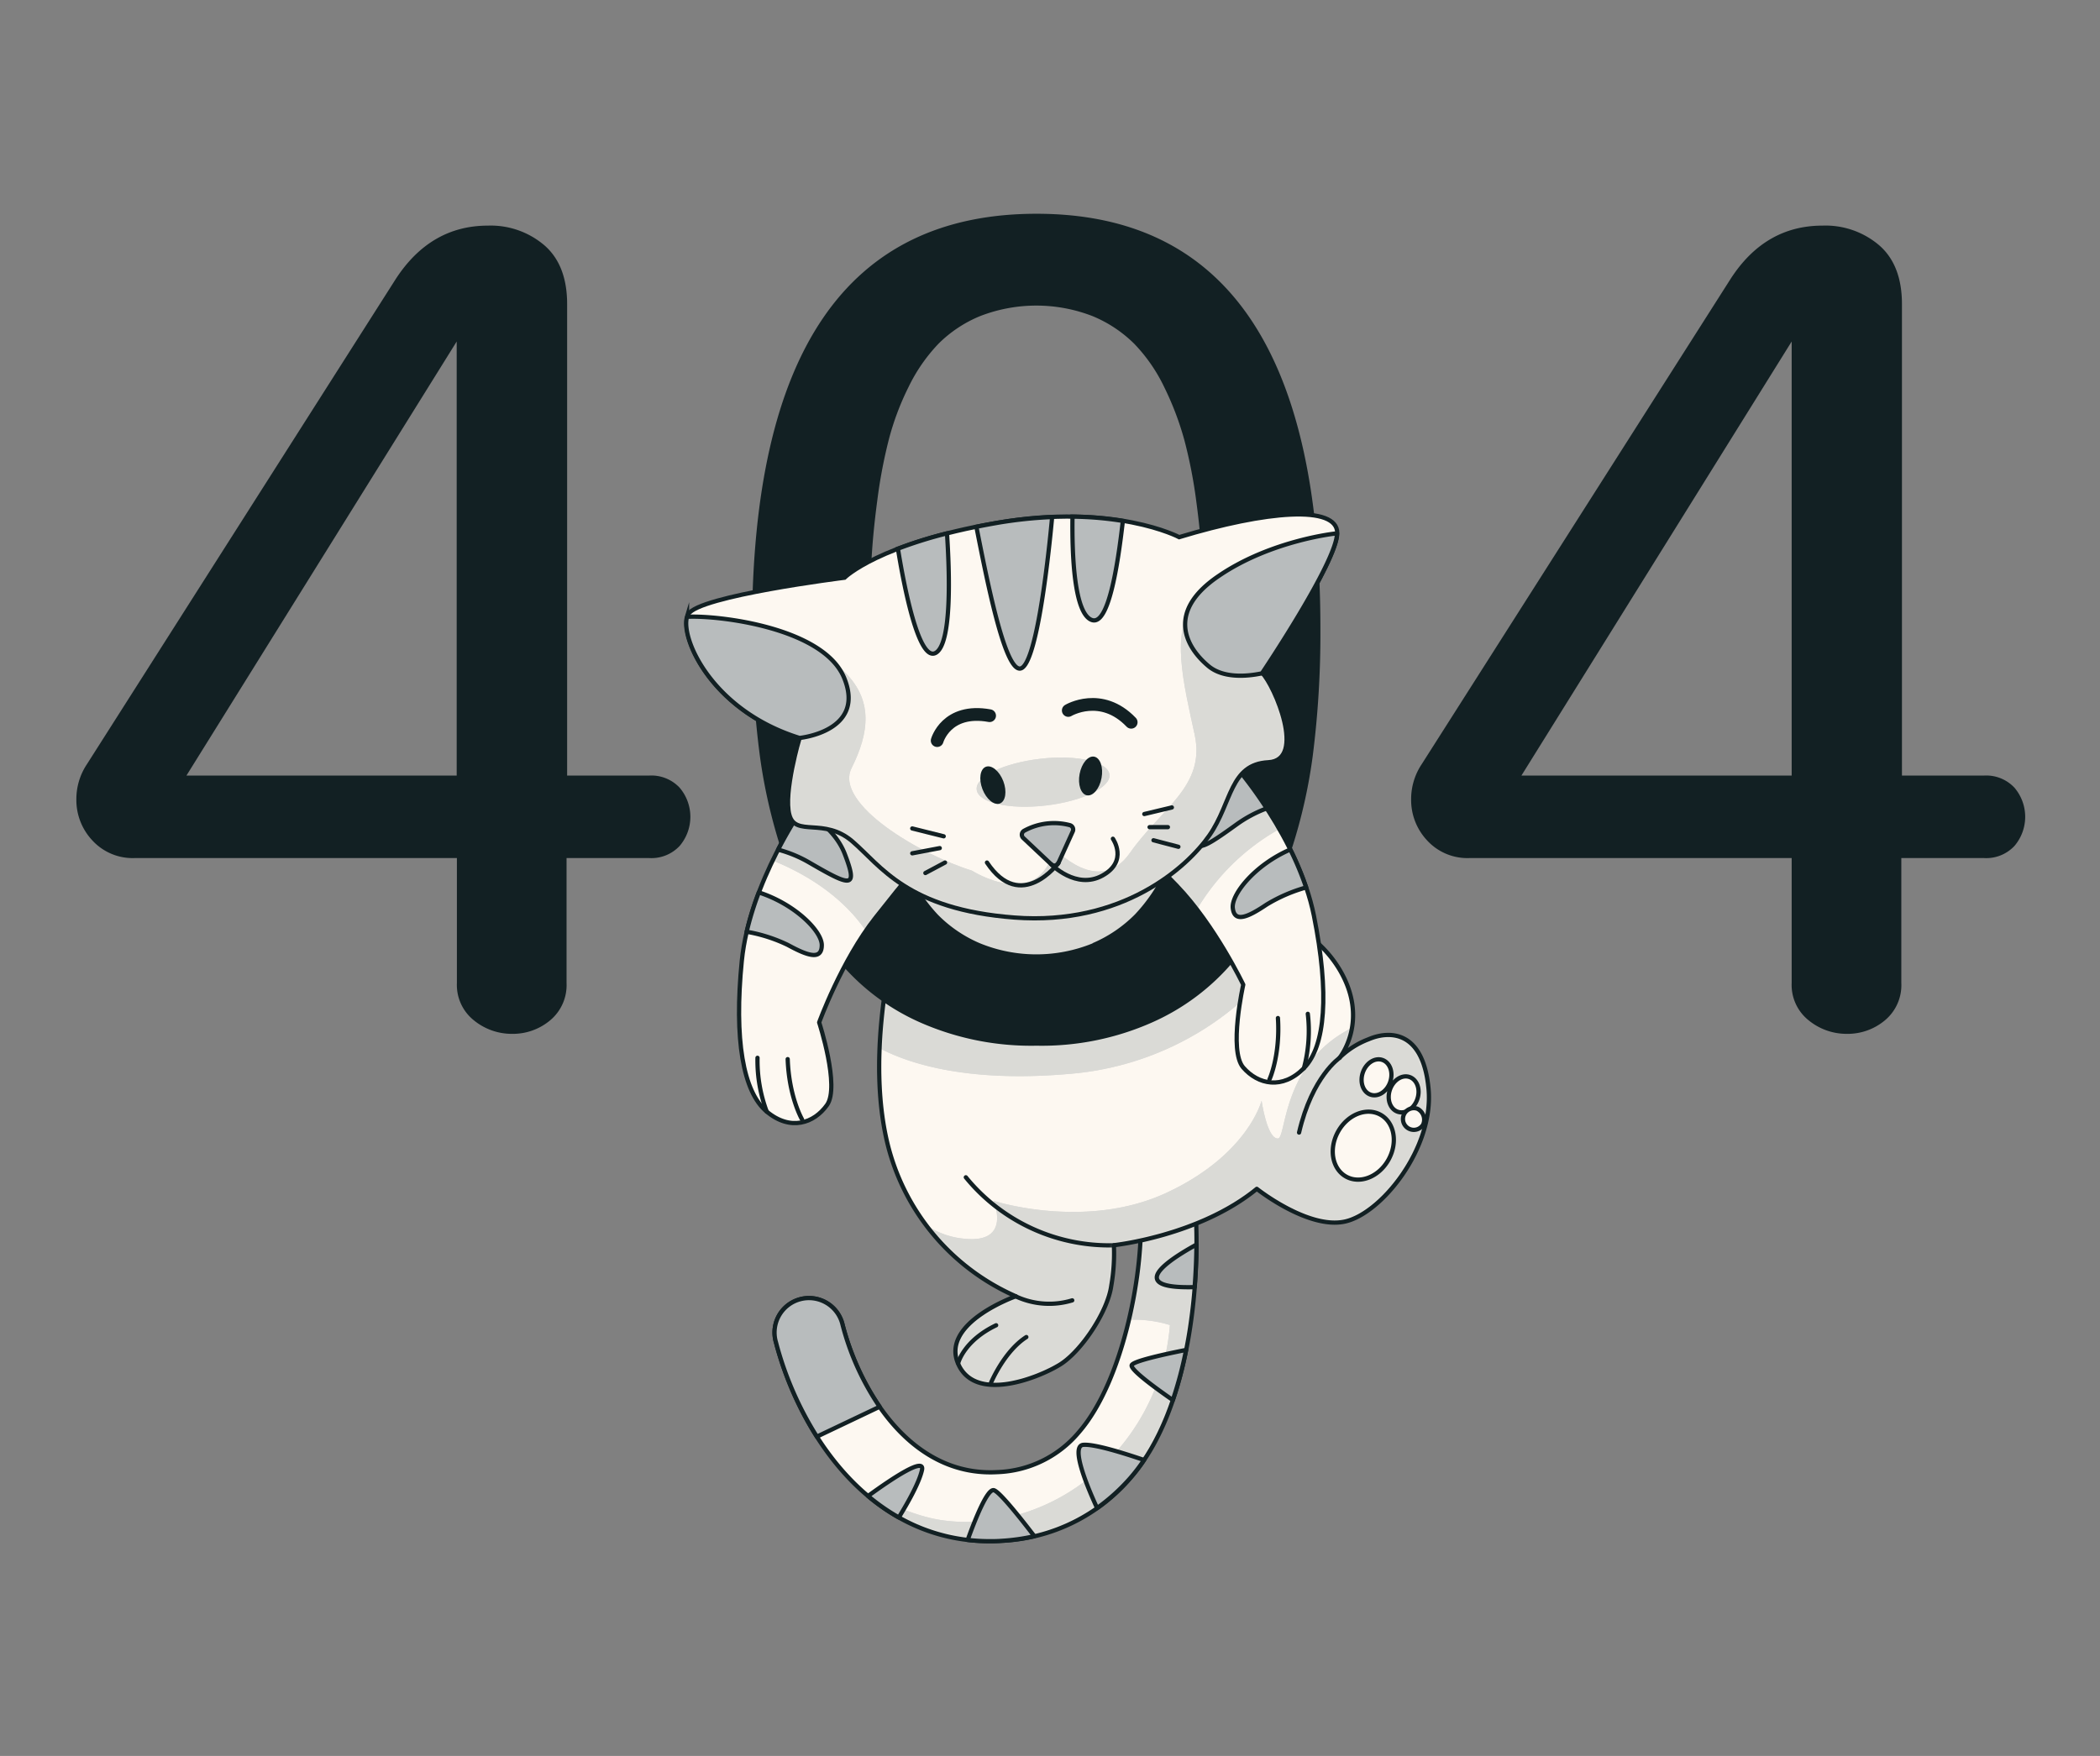 <svg width="550" height="460" fill="none" xmlns="http://www.w3.org/2000/svg"><rect width="100%" height="100%" fill="#808080" stroke="none"/><path d="M259.196 403.746c-30.719 0-49.183-27.255-55.738-51.225l-.221-.842a9.034 9.034 0 0 1 3.135-9.746 9.025 9.025 0 0 1 14.322 5.206l.166.621c4.982 18.243 18.547 39.095 40.31 37.894a29.185 29.185 0 0 0 21.362-10.419c11.937-13.689 17.278-43.456 16.091-58.47a7.216 7.216 0 0 1 13.684-3.941c.417.875.654 1.826.695 2.795 1.38 16.712-.441 52.634-16.877 71.471a47.077 47.077 0 0 1-33.934 16.56 43.982 43.982 0 0 1-2.995.096z" fill="#FDF8F1"/><mask id="a" style="mask-type:luminance" maskUnits="userSpaceOnUse" x="202" y="308" width="112" height="96"><path d="M259.196 403.746c-30.719 0-49.183-27.255-55.738-51.225l-.221-.842a9.034 9.034 0 0 1 3.135-9.746 9.025 9.025 0 0 1 14.322 5.206l.166.621c4.982 18.243 18.547 39.095 40.31 37.894a29.185 29.185 0 0 0 21.362-10.419c11.937-13.689 17.278-43.456 16.091-58.47a7.216 7.216 0 0 1 13.684-3.941c.417.875.654 1.826.695 2.795 1.38 16.712-.441 52.634-16.877 71.471a47.077 47.077 0 0 1-33.934 16.56 43.982 43.982 0 0 1-2.995.096z" fill="#fff"/></mask><g mask="url(#a)"><path d="M305.233 308.995a7.216 7.216 0 0 0-6.61 7.77c.58 7.328-.4 18.161-2.939 28.98a31.871 31.871 0 0 1 10.722 1.38 57.076 57.076 0 0 1-10.543 28.8c-13.4 18.617-33.492 24.564-49.128 22.329-6.996-.994-15.014-4.665-21.762-8.432a49.113 49.113 0 0 0 34.224 13.952c.979 0 1.987 0 2.994-.083a47.073 47.073 0 0 0 33.934-16.56c16.436-18.837 18.203-54.758 16.878-71.47a7.204 7.204 0 0 0-7.77-6.666z" fill="#B8BCBD"/><path opacity=".5" d="M305.233 308.995a7.216 7.216 0 0 0-6.61 7.77c.58 7.328-.4 18.161-2.939 28.98a31.871 31.871 0 0 1 10.722 1.38 57.076 57.076 0 0 1-10.543 28.8c-13.4 18.617-33.492 24.564-49.128 22.329-6.996-.994-15.014-4.665-21.762-8.432a49.113 49.113 0 0 0 34.224 13.952c.979 0 1.987 0 2.994-.083a47.073 47.073 0 0 0 33.934-16.56c16.436-18.837 18.203-54.758 16.878-71.47a7.204 7.204 0 0 0-7.77-6.666z" fill="#FDF8F1"/></g><path d="M259.196 403.746c-30.719 0-49.183-27.255-55.738-51.225l-.221-.842a9.034 9.034 0 0 1 3.135-9.746 9.025 9.025 0 0 1 14.322 5.206l.166.621c4.982 18.243 18.547 39.095 40.31 37.894a29.185 29.185 0 0 0 21.362-10.419c11.937-13.689 17.278-43.456 16.091-58.47a7.216 7.216 0 0 1 13.684-3.941c.417.875.654 1.826.695 2.795 1.38 16.712-.441 52.634-16.877 71.471a47.077 47.077 0 0 1-33.934 16.56 43.982 43.982 0 0 1-2.995.096z" stroke="#122023" stroke-width="1.113" stroke-linecap="round" stroke-linejoin="round"/><path d="M241.477 385.075c.731-3.381-7.355 1.904-14.131 6.831a52.86 52.86 0 0 0 8.059 5.616c2.415-3.933 5.368-9.19 6.072-12.447zM259.196 403.746c.98 0 1.987 0 2.995-.083a52.282 52.282 0 0 0 8.707-1.228c-3.808-4.968-9.052-11.537-10.557-12.033-1.725-.58-5.05 7.879-6.9 13.013a49.19 49.19 0 0 0 5.755.331zM220.86 347.76l-.166-.621a9.015 9.015 0 0 0-4.098-5.753 9.016 9.016 0 0 0-6.987-1.039 9.025 9.025 0 0 0-6.372 11.332l.221.842a88.426 88.426 0 0 0 10.488 23.832l16.436-7.824a68.76 68.76 0 0 1-9.522-20.769zM296.125 387.09a46.662 46.662 0 0 0 3.505-4.61c-5.216-1.78-13.027-4.236-15.925-3.974-3.436.317 1.228 11.357 3.629 16.56a50.78 50.78 0 0 0 8.791-7.976zM296.415 357.599c-.552 1.104 6.196 6.017 10.75 9.177a103.964 103.964 0 0 0 3.477-13.138c-5.52 1.104-13.689 2.885-14.227 3.961zM312.879 337.189c.304-3.933.456-7.687.469-11.137-4.747 2.608-10.377 6.224-10.377 8.598 0 2.373 5.271 2.663 9.908 2.539z" fill="#B8BCBD" stroke="#122023" stroke-width="1.113" stroke-linecap="round" stroke-linejoin="round"/><path d="M238.579 230.418s-13.4 38.806-6.183 69a59.03 59.03 0 0 0 33.658 40.172s-19.582 6.9-15.18 17.512c4.403 10.612 21.28 3.781 26.786.345s12.42-13.731 13.386-20.603c.614-3.511.846-7.079.69-10.64 0 0 22.315-2.401 37.426-14.766 0 0 13.4 10.64 23.018 8.584 9.619-2.057 23.35-19.238 21.97-34.68-1.38-15.442-10.281-15.428-15.718-13.082a22.067 22.067 0 0 0-7.563 4.802s7.894-9.66 0-23.004a30.012 30.012 0 0 0-21.983-14.421s-4.14-21.984-16.477-30.222c-12.338-8.239-56.318-16.767-73.83 21.003z" fill="#FDF8F1"/><mask id="b" style="mask-type:luminance" maskUnits="userSpaceOnUse" x="230" y="202" width="145" height="161"><path d="M238.579 230.418s-13.4 38.806-6.183 69a59.03 59.03 0 0 0 33.658 40.172s-19.582 6.9-15.18 17.512c4.403 10.612 21.28 3.781 26.786.345s12.42-13.731 13.386-20.603c.614-3.511.846-7.079.69-10.64 0 0 22.315-2.401 37.426-14.766 0 0 13.4 10.64 23.018 8.584 9.619-2.057 23.35-19.238 21.97-34.68-1.38-15.442-10.281-15.428-15.718-13.082a22.067 22.067 0 0 0-7.563 4.802s7.894-9.66 0-23.004a30.012 30.012 0 0 0-21.983-14.421s-4.14-21.984-16.477-30.222c-12.338-8.239-56.318-16.767-73.83 21.003z" fill="#fff"/></mask><g mask="url(#b)"><path d="M340.601 243.763a77.833 77.833 0 0 1-60.526 37.563c-27.324 2.402-42.642-2.98-49.68-6.72a175.186 175.186 0 0 1 8.28-44.16c17.512-37.771 61.465-29.187 73.83-20.949 12.364 8.239 16.477 30.222 16.477 30.222a29.505 29.505 0 0 1 11.619 4.044zm17.83 28.497a22.063 22.063 0 0 0-7.562 4.802 18.024 18.024 0 0 0 3.215-7.783c-18.561 9.246-17.112 28.98-19.417 28.98-2.842 0-4.25-9.922-4.25-9.922s-3.547 14.172-24.84 24.108-45.374 2.126-45.374 2.126 4.968 11.343-7.797 9.922a21.08 21.08 0 0 1-9.978-3.643 59.09 59.09 0 0 0 23.598 18.685s-19.582 6.9-15.18 17.512c4.402 10.612 21.294 3.781 26.786.345 5.492-3.436 12.42-13.731 13.386-20.603.614-3.512.845-7.079.69-10.64 0 0 22.315-2.401 37.426-14.766 0 0 13.399 10.64 23.018 8.583 9.619-2.056 23.35-19.237 21.97-34.679-1.38-15.442-10.254-15.373-15.691-13.027z" fill="#B8BCBD"/><path opacity=".5" d="M340.601 243.763a77.833 77.833 0 0 1-60.526 37.563c-27.324 2.402-42.642-2.98-49.68-6.72a175.186 175.186 0 0 1 8.28-44.16c17.512-37.771 61.465-29.187 73.83-20.949 12.364 8.239 16.477 30.222 16.477 30.222a29.505 29.505 0 0 1 11.619 4.044zm17.83 28.497a22.063 22.063 0 0 0-7.562 4.802 18.024 18.024 0 0 0 3.215-7.783c-18.561 9.246-17.112 28.98-19.417 28.98-2.842 0-4.25-9.922-4.25-9.922s-3.547 14.172-24.84 24.108-45.374 2.126-45.374 2.126 4.968 11.343-7.797 9.922a21.08 21.08 0 0 1-9.978-3.643 59.09 59.09 0 0 0 23.598 18.685s-19.582 6.9-15.18 17.512c4.402 10.612 21.294 3.781 26.786.345 5.492-3.436 12.42-13.731 13.386-20.603.614-3.512.845-7.079.69-10.64 0 0 22.315-2.401 37.426-14.766 0 0 13.399 10.64 23.018 8.583 9.619-2.056 23.35-19.237 21.97-34.679-1.38-15.442-10.254-15.373-15.691-13.027z" fill="#FDF8F1"/><path d="M291.804 326.232a48.472 48.472 0 0 1-38.847-17.816" stroke="#122023" stroke-width="1.113" stroke-linecap="round" stroke-linejoin="round"/></g><path d="M238.579 230.418s-13.4 38.806-6.183 69a59.03 59.03 0 0 0 33.658 40.172s-19.582 6.9-15.18 17.512c4.403 10.612 21.28 3.781 26.786.345s12.42-13.731 13.386-20.603c.614-3.511.846-7.079.69-10.64 0 0 22.315-2.401 37.426-14.766 0 0 13.4 10.64 23.018 8.584 9.619-2.057 23.35-19.238 21.97-34.68-1.38-15.442-10.281-15.428-15.718-13.082a22.067 22.067 0 0 0-7.563 4.802s7.894-9.66 0-23.004a30.012 30.012 0 0 0-21.983-14.421s-4.14-21.984-16.477-30.222c-12.338-8.239-56.318-16.767-73.83 21.003z" stroke="#122023" stroke-width="1.113" stroke-linecap="round" stroke-linejoin="round"/><path d="M350.87 277.117s-7.203 4.817-10.64 19.583" stroke="#122023" stroke-width="1.113" stroke-linecap="round" stroke-linejoin="round"/><path d="M364.105 283.438c-.842 2.511-3.147 4.016-5.134 3.339-1.987-.676-2.898-3.256-2.056-5.768.842-2.512 3.146-4.016 5.133-3.34 1.988.677 2.912 3.257 2.057 5.769zM371.212 287.909c-.842 2.512-3.146 4.016-5.133 3.34-1.988-.677-2.912-3.257-2.057-5.769.856-2.511 3.147-4.016 5.134-3.339 1.987.676 2.912 3.256 2.056 5.768z" fill="#FDF8F1" stroke="#122023" stroke-width="1.113" stroke-linecap="round" stroke-linejoin="round"/><path d="M372.73 294.602a2.847 2.847 0 0 1-2.711 1.374 2.843 2.843 0 1 1 1.206-5.514 3.202 3.202 0 0 1 1.505 4.14zM363.663 303.793c-2.484 4.485-7.452 6.472-11.109 4.443-3.657-2.028-4.595-7.286-2.111-11.771 2.484-4.485 7.452-6.472 11.109-4.444 3.657 2.029 4.595 7.287 2.111 11.772z" fill="#FDF8F1" stroke="#122023" stroke-width="1.113" stroke-linecap="round" stroke-linejoin="round"/><path d="M266.055 339.618a20.705 20.705 0 0 0 14.766 1.035M250.943 357.13s1.38-5.838 9.95-9.95M259.527 362.291s3.437-8.28 9.274-12.02" stroke="#122023" stroke-width="1.113" stroke-linecap="round" stroke-linejoin="round"/><path d="M124.109 267.292a11.842 11.842 0 0 1-4.444-9.784v-32.72h-84.4a14.311 14.311 0 0 1-11.04-4.582A15.455 15.455 0 0 1 20 209.387a16.45 16.45 0 0 1 2.76-9.177l80.841-127.043c6.072-9.375 14.14-14.062 24.205-14.062a21.638 21.638 0 0 1 14.807 5.189c3.947 3.45 5.921 8.579 5.921 15.387v123.496h21.472a10.136 10.136 0 0 1 7.991 3.174 11.76 11.76 0 0 1 0 15.263 10.136 10.136 0 0 1-7.991 3.174h-21.624v32.72a11.992 11.992 0 0 1-4.292 9.784 15.178 15.178 0 0 1-9.922 3.546 15.687 15.687 0 0 1-10.06-3.546zm-4.499-64.115V89.465L48.83 203.177h70.78zM241.229 267.954a58.54 58.54 0 0 1-21.404-15.994 82.794 82.794 0 0 1-13.469-24.357 141.248 141.248 0 0 1-7.328-29.463 244.228 244.228 0 0 1-2.07-33.023c0-72.745 24.84-109.117 74.52-109.117 49.68 0 74.461 36.372 74.341 109.117a252.425 252.425 0 0 1-2.001 32.871 138.312 138.312 0 0 1-7.259 29.463 82.794 82.794 0 0 1-13.469 24.357 59.132 59.132 0 0 1-21.403 16.063 71.248 71.248 0 0 1-30.209 6.072 72.081 72.081 0 0 1-30.249-5.989zm44.933-20.879a34.91 34.91 0 0 0 11.109-7.549 43.84 43.84 0 0 0 7.838-11.619 82.557 82.557 0 0 0 5.258-14.076 115.173 115.173 0 0 0 3.036-16.064c.745-5.98 1.242-11.458 1.49-16.435.249-4.978.368-10.383.359-16.215 0-6.118-.12-11.767-.359-16.947-.239-5.179-.759-10.736-1.559-16.67a126.327 126.327 0 0 0-3.105-16.063 78.083 78.083 0 0 0-5.258-13.911 43.293 43.293 0 0 0-7.852-11.412 33.807 33.807 0 0 0-11.04-7.328 40.71 40.71 0 0 0-29.325 0 33.392 33.392 0 0 0-10.957 7.259 44.155 44.155 0 0 0-7.839 11.329 70.439 70.439 0 0 0-5.189 13.842 131.684 131.684 0 0 0-3.036 16.146c-.8 6.017-1.32 11.619-1.559 16.808-.239 5.189-.363 10.838-.373 16.947 0 5.823.125 11.251.373 16.284.248 5.032.741 10.552 1.477 16.56a117.02 117.02 0 0 0 3.036 16.063 82.437 82.437 0 0 0 5.202 14.076 43.464 43.464 0 0 0 7.77 11.55 34.305 34.305 0 0 0 11.04 7.48 39.07 39.07 0 0 0 29.463 0v-.055zM473.691 267.292a11.842 11.842 0 0 1-4.444-9.784v-32.72h-84.401a14.308 14.308 0 0 1-11.04-4.582 15.46 15.46 0 0 1-4.223-10.819c-.011-3.265.95-6.46 2.76-9.177l80.841-127.043c6.017-9.375 14.062-14.062 24.136-14.062a21.638 21.638 0 0 1 14.89 5.189c3.947 3.45 5.92 8.579 5.92 15.387v123.496h21.473a10.124 10.124 0 0 1 7.99 3.174 11.756 11.756 0 0 1 0 15.263 10.124 10.124 0 0 1-7.99 3.174h-21.638v32.72a11.992 11.992 0 0 1-4.292 9.784 15.178 15.178 0 0 1-9.922 3.546 15.687 15.687 0 0 1-10.06-3.546zm-4.444-64.115V89.465l-70.78 113.712h70.78z" fill="#122023"/><path d="M210.76 210.85s-14.421 20.258-16.478 40.862c-2.056 20.603.345 34.334 6.528 39.495 6.182 5.161 12.351 3.091 15.787-1.725 3.436-4.816-2.056-21.638-2.056-21.638s5.837-16.132 14.766-27.462c8.928-11.33 10.64-13.055 10.64-13.055s-15.456-17.512-29.187-16.477z" fill="#FDF8F1"/><mask id="c" style="mask-type:luminance" maskUnits="userSpaceOnUse" x="193" y="210" width="47" height="85"><path d="M210.76 210.85s-14.421 20.258-16.478 40.862c-2.056 20.603.345 34.334 6.528 39.495 6.182 5.161 12.351 3.091 15.787-1.725 3.436-4.816-2.056-21.638-2.056-21.638s5.837-16.132 14.766-27.462c8.928-11.33 10.64-13.055 10.64-13.055s-15.456-17.512-29.187-16.477z" fill="#fff"/></mask><g mask="url(#c)"><path d="M210.759 210.85a111.361 111.361 0 0 0-8.349 14.6c6.9 2.76 17.595 8.418 24.385 18.437a66.79 66.79 0 0 1 2.567-3.505c8.928-11.33 10.639-13.055 10.639-13.055s-15.511-17.512-29.242-16.477z" fill="#B8BCBD"/><path opacity=".5" d="M210.759 210.85a111.361 111.361 0 0 0-8.349 14.6c6.9 2.76 17.595 8.418 24.385 18.437a66.79 66.79 0 0 1 2.567-3.505c8.928-11.33 10.639-13.055 10.639-13.055s-15.511-17.512-29.242-16.477z" fill="#FDF8F1"/></g><path d="M210.76 210.85s-14.421 20.258-16.478 40.862c-2.056 20.603.345 34.334 6.528 39.495 6.182 5.161 12.351 3.091 15.787-1.725 3.436-4.816-2.056-21.638-2.056-21.638s5.837-16.132 14.766-27.462c8.928-11.33 10.64-13.055 10.64-13.055s-15.456-17.512-29.187-16.477z" stroke="#122023" stroke-width="1.113" stroke-linecap="round" stroke-linejoin="round"/><path d="M200.808 291.207a38.14 38.14 0 0 1-2.415-14.09M210.068 293.263s-3.422-5.837-3.767-15.801" stroke="#122023" stroke-width="1.113" stroke-linecap="round" stroke-linejoin="round"/><path d="M215.23 247.585c0-3.615-6.9-10.681-16.491-13.8a81.245 81.245 0 0 0-3.188 10.309 40.476 40.476 0 0 1 10.75 3.436c5.147 2.802 8.929 4.182 8.929.055zM209.916 212.078a116.308 116.308 0 0 0-6.127 10.502 32.99 32.99 0 0 1 8.28 3.45c10.64 6.168 12.696 6.9 9.274-2.07-2.07-5.631-7.011-9.453-11.427-11.882z" fill="#B8BCBD" stroke="#122023" stroke-width="1.113" stroke-linecap="round" stroke-linejoin="round"/><path d="M323.711 200.845s16.339 18.74 20.41 39.054c4.071 20.313 3.036 34.21-2.622 39.937-5.658 5.727-11.992 4.292-15.884-.166-3.891-4.457 0-21.721 0-21.721s-7.396-15.497-17.388-25.902c-9.991-10.406-11.881-11.937-11.881-11.937s13.593-18.948 27.365-19.265z" fill="#FDF8F1"/><mask id="d" style="mask-type:luminance" maskUnits="userSpaceOnUse" x="296" y="200" width="51" height="84"><path d="M323.711 200.845s16.339 18.74 20.41 39.054c4.071 20.313 3.036 34.21-2.622 39.937-5.658 5.727-11.992 4.292-15.884-.166-3.891-4.457 0-21.721 0-21.721s-7.396-15.497-17.388-25.902c-9.991-10.406-11.881-11.937-11.881-11.937s13.593-18.948 27.365-19.265z" fill="#fff"/></mask><g mask="url(#d)"><path d="M323.712 200.845c-13.8.317-27.435 19.32-27.435 19.32s1.877 1.545 11.882 11.937a73.255 73.255 0 0 1 5.272 6.21 58.169 58.169 0 0 1 21.624-21.114 112.394 112.394 0 0 0-11.343-16.353z" fill="#B8BCBD"/><path opacity=".5" d="M323.712 200.845c-13.8.317-27.435 19.32-27.435 19.32s1.877 1.545 11.882 11.937a73.255 73.255 0 0 1 5.272 6.21 58.169 58.169 0 0 1 21.624-21.114 112.394 112.394 0 0 0-11.343-16.353z" fill="#FDF8F1"/></g><path d="M323.711 200.845s16.339 18.74 20.41 39.054c4.071 20.313 3.036 34.21-2.622 39.937-5.658 5.727-11.992 4.292-15.884-.166-3.891-4.457 0-21.721 0-21.721s-7.396-15.497-17.388-25.902c-9.991-10.406-11.881-11.937-11.881-11.937s13.593-18.948 27.365-19.265z" stroke="#122023" stroke-width="1.113" stroke-linecap="round" stroke-linejoin="round"/><path d="M341.5 279.836a37.997 37.997 0 0 0 1.021-14.242M332.475 282.789s2.856-6.141 2.221-16.091" stroke="#122023" stroke-width="1.113" stroke-linecap="round" stroke-linejoin="round"/><path d="M322.869 237.843c-.345-3.602 5.824-11.303 15.07-15.291a80.978 80.978 0 0 1 4.14 9.936 41.314 41.314 0 0 0-10.35 4.485c-4.83 3.243-8.446 4.927-8.86.87zM324.664 201.99a112.436 112.436 0 0 1 7.093 9.784 33.243 33.243 0 0 0-7.935 4.237c-9.977 7.204-11.965 8.087-9.425-1.132 1.587-5.754 6.113-10.046 10.267-12.889z" fill="#B8BCBD" stroke="#122023" stroke-width="1.113" stroke-linecap="round" stroke-linejoin="round"/><path d="M209.407 193.324s-4.251 14.338-2.65 20.175c1.601 5.838 9.025.539 16.463 6.9 7.439 6.362 14.325 17.844 42.491 19.969 28.165 2.125 45.167-13.069 51.06-21.569 5.892-8.501 5.313-18.589 15.4-19.113 10.088-.525 1.601-20.19-1.587-23.378 0 0 19.652-29.214 19.652-36.652 0-7.439-18.589-5.852-41.4 1.062 0 0-17.002-9.039-47.817-3.726-30.816 5.313-39.841 14.352-39.841 14.352s-38.254 4.775-40.903 9.55c-2.65 4.775 5.23 24.992 29.132 32.43z" fill="#FDF8F1"/><mask id="e" style="mask-type:luminance" maskUnits="userSpaceOnUse" x="179" y="134" width="172" height="107"><path d="M209.407 193.324s-4.251 14.338-2.65 20.175c1.601 5.838 9.025.539 16.463 6.9 7.439 6.362 14.325 17.844 42.491 19.969 28.165 2.125 45.167-13.069 51.06-21.569 5.892-8.501 5.313-18.589 15.4-19.113 10.088-.525 1.601-20.19-1.587-23.378 0 0 19.652-29.214 19.652-36.652 0-7.439-18.589-5.852-41.4 1.062 0 0-17.002-9.039-47.817-3.726-30.816 5.313-39.841 14.352-39.841 14.352s-38.254 4.775-40.903 9.55c-2.65 4.775 5.23 24.992 29.132 32.43z" fill="#fff"/></mask><g mask="url(#e)"><path d="M332.13 199.699c10.102-.538 1.601-20.189-1.587-23.377 0 0 3.74-5.52 7.949-12.42-11.413-5.961-22.618-9.273-25.599-5.92-6.417 7.204-2.926 21.004 0 34.5 2.926 13.496-8.763 19.251-16.933 30.926-8.169 11.675-19.83-1.173-19.83-1.173-4.14 16.932-21.597 5.837-21.597 5.837-13.414-4.14-36.17-17.498-31.506-26.841 4.665-9.342 5.838-18.092-2.332-25.668-8.169-7.576-40.751-13.883-40.751-13.883-1.711 5.755 6.555 24.606 29.477 31.74 0 0-4.251 14.339-2.65 20.176 1.601 5.837 9.025.538 16.463 6.9 7.439 6.362 14.325 17.843 42.491 19.969 28.165 2.125 45.167-13.069 51.06-21.57 5.892-8.501 5.244-18.671 15.345-19.196z" fill="#B8BCBD"/><path opacity=".5" d="M332.13 199.699c10.102-.538 1.601-20.189-1.587-23.377 0 0 3.74-5.52 7.949-12.42-11.413-5.961-22.618-9.273-25.599-5.92-6.417 7.204-2.926 21.004 0 34.5 2.926 13.496-8.763 19.251-16.933 30.926-8.169 11.675-19.83-1.173-19.83-1.173-4.14 16.932-21.597 5.837-21.597 5.837-13.414-4.14-36.17-17.498-31.506-26.841 4.665-9.342 5.838-18.092-2.332-25.668-8.169-7.576-40.751-13.883-40.751-13.883-1.711 5.755 6.555 24.606 29.477 31.74 0 0-4.251 14.339-2.65 20.176 1.601 5.837 9.025.538 16.463 6.9 7.439 6.362 14.325 17.843 42.491 19.969 28.165 2.125 45.167-13.069 51.06-21.57 5.892-8.501 5.244-18.671 15.345-19.196z" fill="#FDF8F1"/><path d="M290.578 202.901c.401 3.367-7.079 6.997-16.67 8.114-9.591 1.118-17.705-.703-18.106-4.14-.4-3.436 7.08-6.982 16.685-8.1 9.604-1.118 17.705.773 18.091 4.126z" fill="#B8BCBD"/><path opacity=".5" d="M290.578 202.901c.401 3.367-7.079 6.997-16.67 8.114-9.591 1.118-17.705-.703-18.106-4.14-.4-3.436 7.08-6.982 16.685-8.1 9.604-1.118 17.705.773 18.091 4.126z" fill="#FDF8F1"/></g><path d="M209.407 193.324s-4.251 14.338-2.65 20.175c1.601 5.838 9.025.539 16.463 6.9 7.439 6.362 14.325 17.844 42.491 19.969 28.165 2.125 45.167-13.069 51.06-21.569 5.892-8.501 5.313-18.589 15.4-19.113 10.088-.525 1.601-20.19-1.587-23.378 0 0 19.652-29.214 19.652-36.652 0-7.439-18.589-5.852-41.4 1.062 0 0-17.002-9.039-47.817-3.726-30.816 5.313-39.841 14.352-39.841 14.352s-38.254 4.775-40.903 9.55c-2.65 4.775 5.23 24.992 29.132 32.43z" stroke="#122023" stroke-width="1.113" stroke-miterlimit="10"/><path d="M319.281 150.82c-13.8 9.273-8.928 18.547-2.76 23.694 3.768 3.147 9.84 2.76 13.994 1.877 0 0 19.651-29.214 19.651-36.653.014-.069-17.154 1.739-30.885 11.082zM179.93 161.584c-1.711 5.754 6.555 24.605 29.477 31.74 0 0 17.498-1.711 11.661-15.787-5.451-13.138-33.01-16.409-41.138-15.953zM260.935 137.02c-1.808.317-3.546.648-5.216.98 2.76 13.938 7.3 37.149 11.357 37.149 4.057 0 7.162-25.447 8.487-39.702-4.905.206-9.791.732-14.628 1.573zM245.108 171.009c4.223-2.484 3.588-21.155 2.912-31.284a113.096 113.096 0 0 0-12.848 4.015c1.532 9.481 5.423 29.919 9.936 27.269zM285.968 162.426c4.319 1.518 6.748-14.007 8.114-25.958a86 86 0 0 0-13.192-1.118c-.138 9.812.4 25.433 5.078 27.076z" fill="#B8BCBD" stroke="#122023" stroke-width="1.113" stroke-miterlimit="10"/><path d="M280.186 216.163a16.254 16.254 0 0 0-11.964 1.476 1.18 1.18 0 0 0-.522 1.434 1.2 1.2 0 0 0 .301.457l7.328 6.9a1.181 1.181 0 0 0 1.547.065c.147-.116.265-.266.343-.438l3.754-8.28a1.186 1.186 0 0 0-.787-1.614z" fill="#B8BCBD" stroke="#122023" stroke-width="1.113" stroke-linecap="round" stroke-linejoin="round"/><path d="M262.771 204.64c1.007 2.663.607 5.285-.897 5.851-1.505.566-3.547-1.118-4.568-3.767-1.021-2.65-.607-5.286.897-5.852 1.504-.565 3.546 1.118 4.568 3.768zM282.754 202.749c-.525 2.76.331 5.313 1.918 5.603 1.587.29 3.298-1.725 3.823-4.526.524-2.802-.332-5.3-1.919-5.603-1.587-.304-3.298 1.739-3.822 4.526z" fill="#122023"/><path d="M277.219 226.044s-9.798 13.303-18.727-.083" stroke="#122023" stroke-width="1.113" stroke-linecap="round" stroke-linejoin="round"/><path d="M275.328 226.416s6.514 6.748 13.386 2.967c6.873-3.781 2.76-9.66 2.76-9.66" stroke="#122023" stroke-width="1.113" stroke-linecap="round" stroke-linejoin="round"/><path d="M245.451 194.014s2.401-8.584 13.731-6.528M279.787 186.12s8.584-5.147 16.477 3.091" stroke="#122023" stroke-width="3.34" stroke-linecap="round" stroke-linejoin="round"/><path d="m238.924 217.032 8.238 2.056M246.127 222.18l-7.203 1.366M247.509 225.961l-5.148 2.746M299.699 213.251l7.218-1.725M301.08 216.687h4.802M302.102 220.123l6.527 1.712" stroke="#122023" stroke-width="1.113" stroke-miterlimit="10" stroke-linecap="round"/></svg>